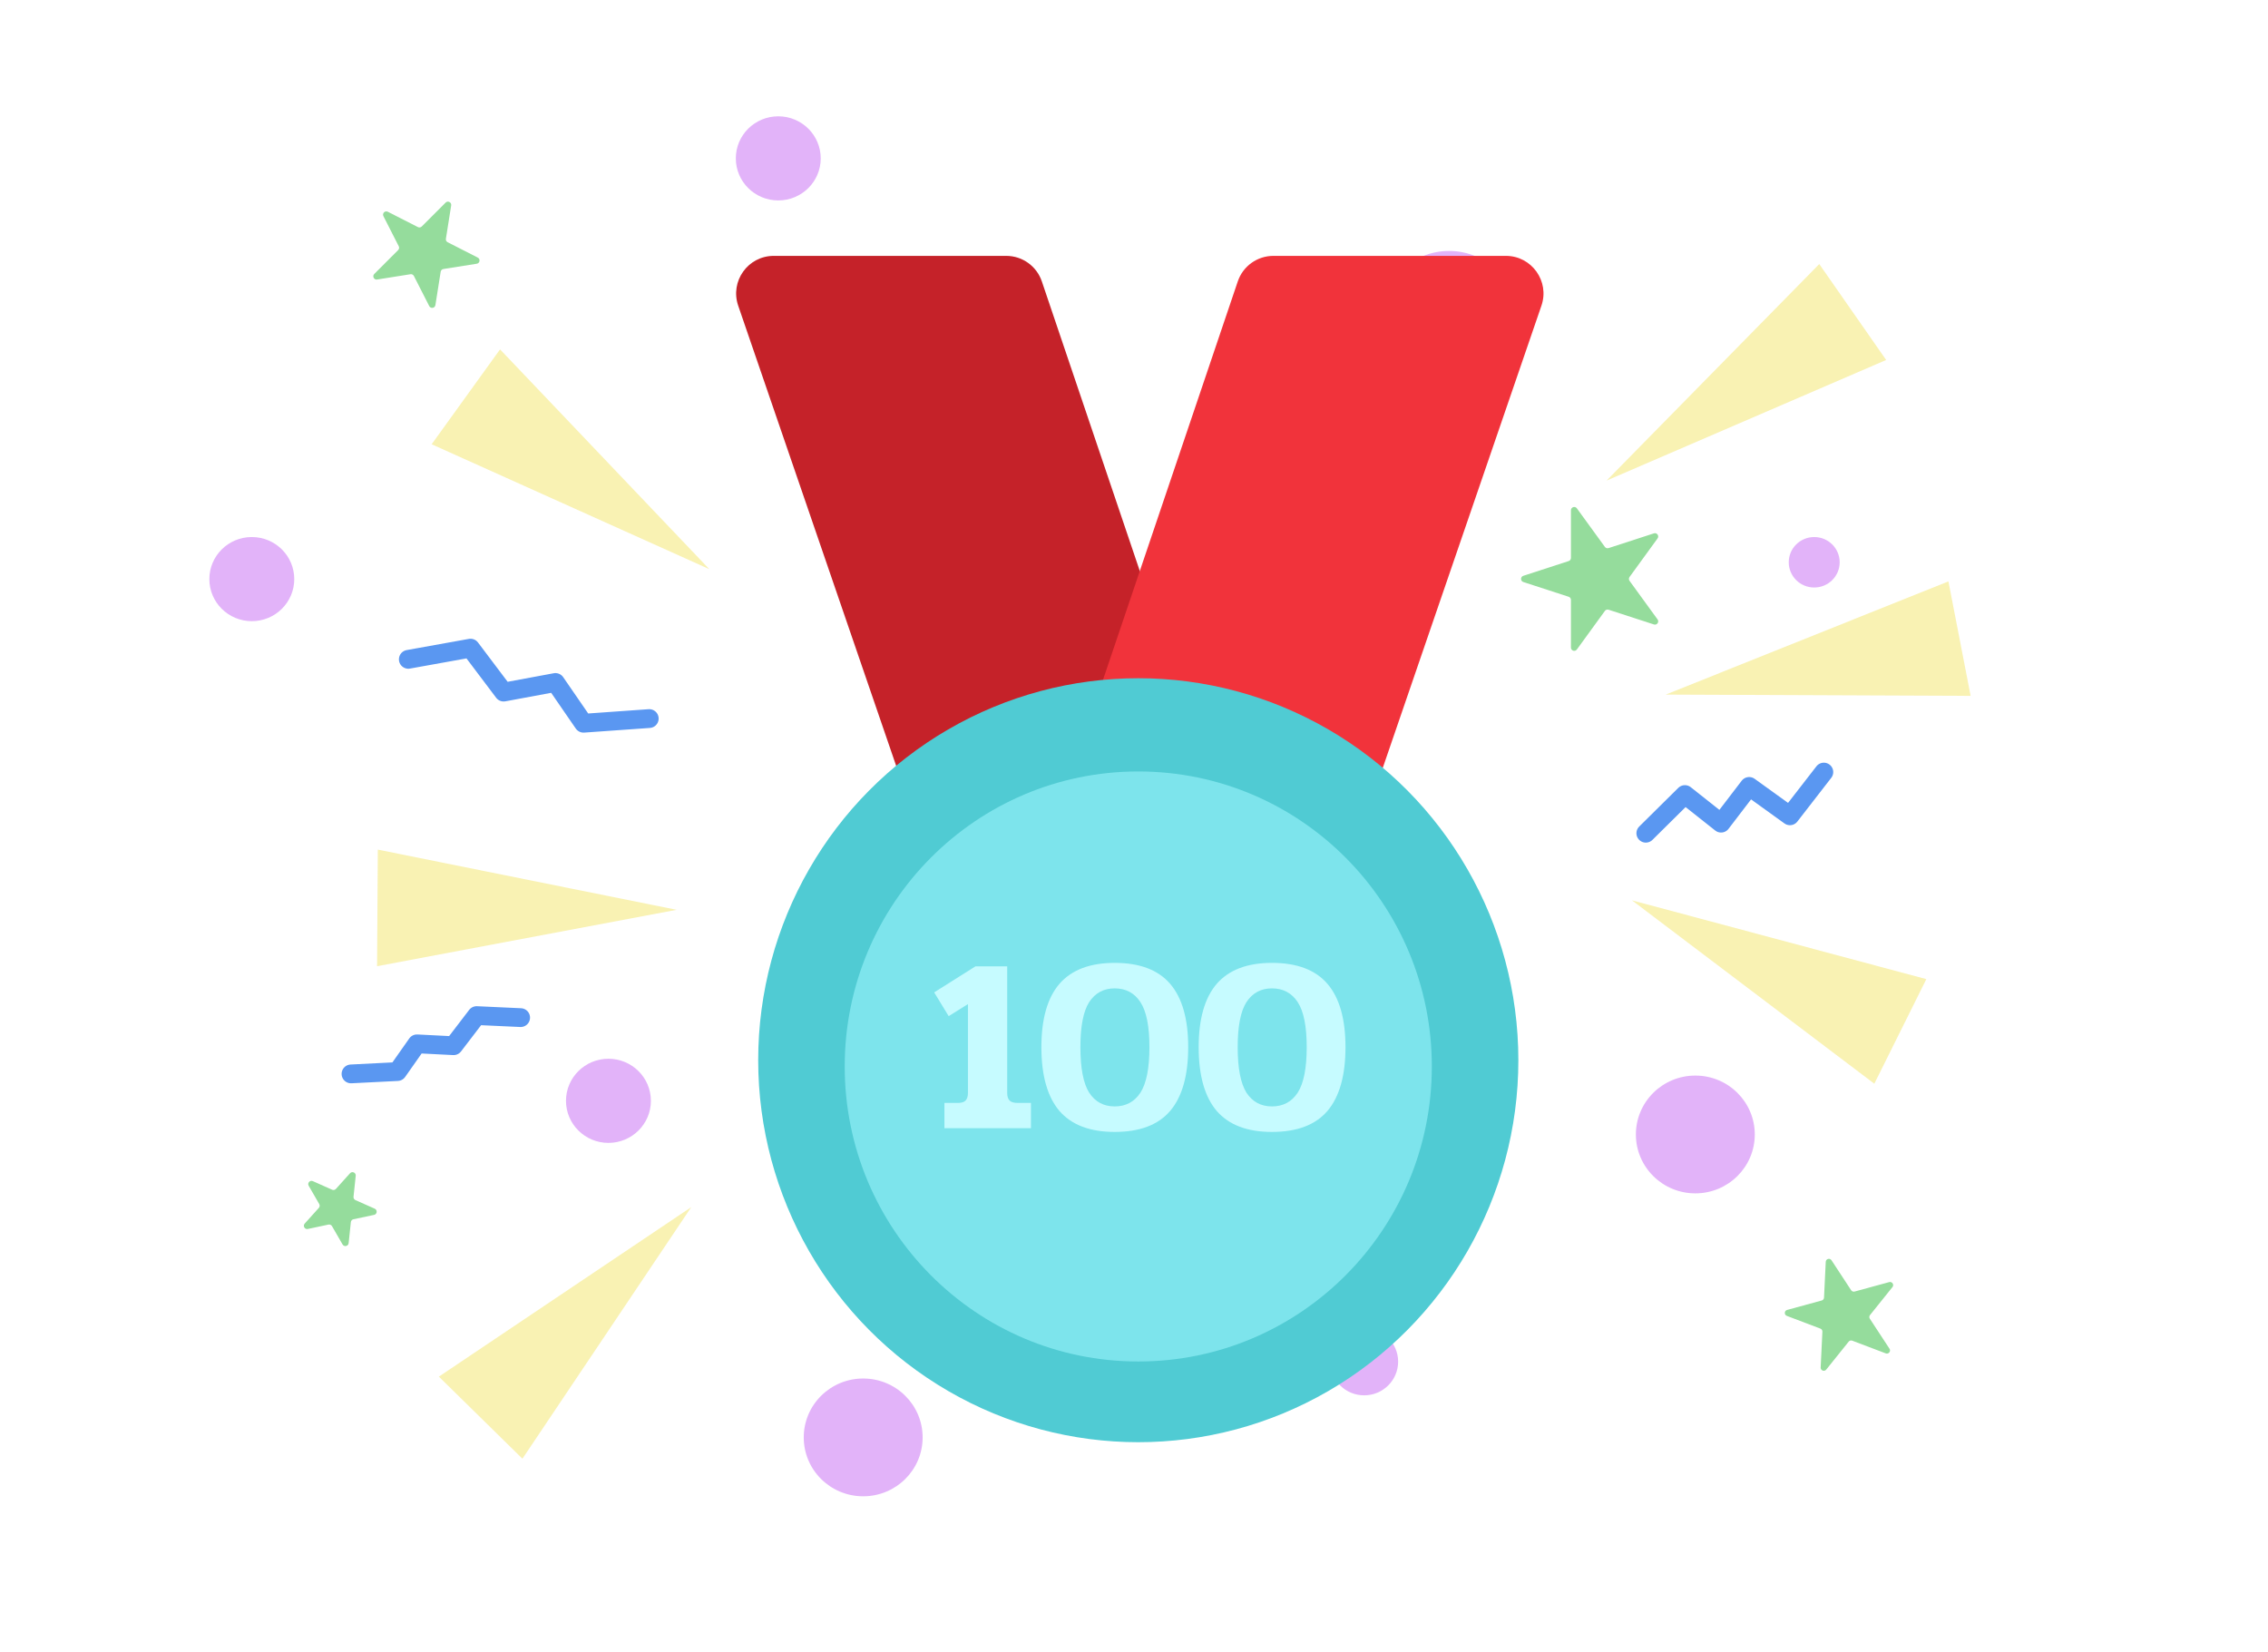<svg width="195" height="142" viewBox="0 0 195 142" fill="none" xmlns="http://www.w3.org/2000/svg">
<rect width="195" height="142" rx="4" fill="white"/>
<g opacity="0.3">
<path d="M59.435 103.787L44.918 125.419L37.733 118.362L59.435 103.787Z" fill="#EAD300"/>
<path d="M58.175 78.225L32.42 83.074L32.484 73.049L58.175 78.225Z" fill="#EAD300"/>
<path d="M60.985 48.935L37.113 38.197L42.993 30.04L60.985 48.935Z" fill="#EAD300"/>
<path d="M140.315 77.411L165.624 84.185L161.152 93.177L140.315 77.411Z" fill="#EAD300"/>
<path d="M143.216 59.721L167.523 49.987L169.432 59.831L143.216 59.721Z" fill="#EAD300"/>
<path d="M138.132 41.32L156.418 22.704L162.17 30.951L138.132 41.32Z" fill="#EAD300"/>
<ellipse cx="74.216" cy="123.587" rx="5.111" ry="5.064" fill="#9F00EA"/>
<ellipse cx="117.29" cy="117.076" rx="2.92" ry="2.894" fill="#9F00EA"/>
<ellipse cx="21.65" cy="49.791" rx="3.65" ry="3.617" fill="#9F00EA"/>
<ellipse cx="155.984" cy="48.344" rx="2.19" ry="2.17" fill="#9F00EA"/>
<ellipse cx="145.763" cy="97.541" rx="5.111" ry="5.064" fill="#9F00EA"/>
<ellipse cx="124.592" cy="27.364" rx="5.841" ry="5.788" fill="#9F00EA"/>
<ellipse cx="66.915" cy="13.617" rx="3.65" ry="3.617" fill="#9F00EA"/>
<ellipse cx="52.313" cy="94.648" rx="3.65" ry="3.617" fill="#9F00EA"/>
</g>
<path d="M35.106 56.689L40.454 55.727L43.303 59.506L47.757 58.679L50.17 62.183L55.822 61.782" stroke="#5A97F1" stroke-width="1.615" stroke-linecap="round" stroke-linejoin="round"/>
<path d="M44.764 87.494L40.98 87.32L38.999 89.909L35.848 89.749L34.173 92.132L30.179 92.333" stroke="#5A97F1" stroke-width="1.615" stroke-linecap="round" stroke-linejoin="round"/>
<path d="M156.812 66.382L153.896 70.143L150.39 67.617L147.974 70.775L144.866 68.315L141.505 71.64" stroke="#5A97F1" stroke-width="1.615" stroke-linecap="round" stroke-linejoin="round"/>
<path d="M32.966 18.585C32.842 18.342 33.102 18.083 33.345 18.207L35.934 19.526C36.042 19.581 36.174 19.56 36.261 19.474L38.315 17.419C38.508 17.227 38.835 17.393 38.792 17.663L38.338 20.532C38.319 20.653 38.379 20.772 38.488 20.827L41.077 22.146C41.32 22.27 41.262 22.633 40.993 22.675L38.123 23.13C38.003 23.149 37.908 23.244 37.889 23.364L37.435 26.234C37.392 26.503 37.029 26.561 36.906 26.317L35.587 23.729C35.531 23.62 35.412 23.559 35.292 23.578L32.422 24.033C32.153 24.076 31.986 23.748 32.179 23.556L34.233 21.501C34.319 21.415 34.34 21.283 34.285 21.174L32.966 18.585Z" fill="#95DC9C"/>
<path d="M130.974 50.042C130.714 49.958 130.714 49.591 130.974 49.507L134.873 48.24C134.989 48.202 135.068 48.094 135.068 47.972L135.068 43.872C135.068 43.599 135.417 43.485 135.577 43.706L137.987 47.023C138.059 47.122 138.186 47.163 138.302 47.125L142.202 45.858C142.461 45.774 142.677 46.071 142.516 46.292L140.106 49.609C140.035 49.708 140.035 49.841 140.106 49.94L142.516 53.257C142.677 53.478 142.461 53.775 142.202 53.69L138.302 52.423C138.186 52.386 138.059 52.427 137.987 52.526L135.577 55.843C135.417 56.063 135.068 55.95 135.068 55.677L135.068 51.577C135.068 51.455 134.989 51.347 134.873 51.309L130.974 50.042Z" fill="#95DC9C"/>
<path d="M26.467 105.666C26.2 105.723 26.017 105.405 26.199 105.202L27.413 103.853C27.495 103.762 27.509 103.629 27.448 103.524L26.541 101.952C26.404 101.716 26.65 101.443 26.899 101.554L28.557 102.292C28.669 102.342 28.799 102.314 28.881 102.223L30.096 100.874C30.278 100.672 30.613 100.821 30.585 101.092L30.395 102.897C30.382 103.019 30.449 103.134 30.561 103.184L32.219 103.922C32.468 104.033 32.43 104.398 32.163 104.455L30.387 104.832C30.268 104.858 30.179 104.957 30.166 105.079L29.976 106.884C29.948 107.155 29.589 107.231 29.452 106.995L28.545 105.423C28.484 105.317 28.362 105.263 28.242 105.288L26.467 105.666Z" fill="#95DC9C"/>
<path d="M162.457 115.963C162.6 116.181 162.38 116.455 162.136 116.363L159.253 115.27C159.144 115.229 159.021 115.262 158.948 115.353L157.017 117.758C156.854 117.961 156.526 117.837 156.538 117.576L156.687 114.496C156.692 114.38 156.622 114.273 156.513 114.232L153.63 113.139C153.386 113.046 153.403 112.696 153.654 112.627L156.629 111.816C156.742 111.786 156.822 111.686 156.827 111.57L156.976 108.49C156.988 108.229 157.327 108.137 157.47 108.355L159.16 110.934C159.224 111.031 159.344 111.077 159.456 111.046L162.431 110.235C162.683 110.167 162.875 110.46 162.712 110.663L160.782 113.068C160.709 113.159 160.703 113.287 160.767 113.384L162.457 115.963Z" fill="#95DC9C"/>
<g filter="url(#filter0_d_2564_1919)">
<path d="M63.469 24.28C62.749 22.183 64.308 20 66.525 20H86.516C87.901 20 89.133 20.883 89.576 22.195L105.457 69.137C106.165 71.232 104.608 73.403 102.396 73.403H82.639C81.259 73.403 80.031 72.527 79.583 71.221L63.469 24.28Z" fill="#C52229"/>
<path d="M132.531 24.28C133.251 22.183 131.692 20 129.475 20H109.484C108.099 20 106.867 20.883 106.423 22.195L90.543 69.137C89.835 71.232 91.392 73.403 93.604 73.403H113.361C114.741 73.403 115.969 72.527 116.417 71.221L132.531 24.28Z" fill="#F1333B"/>
<ellipse cx="97.868" cy="89.157" rx="32.679" ry="32.843" fill="#50CBD3"/>
<g filter="url(#filter1_d_2564_1919)">
<ellipse cx="97.867" cy="89.157" rx="25.24" ry="25.366" fill="#7DE4EC"/>
</g>
<path d="M81.201 92.828H82.362C82.663 92.828 82.878 92.764 83.007 92.635C83.15 92.491 83.222 92.276 83.222 91.99V84.335L81.566 85.367L80.319 83.324L83.867 81.088H86.598V91.99C86.598 92.276 86.67 92.491 86.813 92.635C86.956 92.764 87.179 92.828 87.48 92.828H88.641V95H81.201V92.828ZM95.838 95.323C93.716 95.323 92.132 94.721 91.086 93.516C90.054 92.298 89.538 90.47 89.538 88.033C89.538 85.611 90.054 83.797 91.086 82.593C92.132 81.389 93.716 80.787 95.838 80.787C97.988 80.787 99.579 81.389 100.611 82.593C101.644 83.797 102.16 85.611 102.16 88.033C102.16 90.47 101.644 92.298 100.611 93.516C99.579 94.721 97.988 95.323 95.838 95.323ZM95.838 93.129C96.798 93.129 97.537 92.735 98.053 91.947C98.569 91.144 98.827 89.839 98.827 88.033C98.827 86.241 98.569 84.951 98.053 84.163C97.537 83.374 96.798 82.98 95.838 82.98C94.892 82.98 94.161 83.374 93.645 84.163C93.143 84.951 92.892 86.241 92.892 88.033C92.892 89.839 93.143 91.144 93.645 91.947C94.161 92.735 94.892 93.129 95.838 93.129ZM109.361 95.323C107.239 95.323 105.655 94.721 104.609 93.516C103.577 92.298 103.061 90.47 103.061 88.033C103.061 85.611 103.577 83.797 104.609 82.593C105.655 81.389 107.239 80.787 109.361 80.787C111.511 80.787 113.102 81.389 114.135 82.593C115.167 83.797 115.683 85.611 115.683 88.033C115.683 90.47 115.167 92.298 114.135 93.516C113.102 94.721 111.511 95.323 109.361 95.323ZM109.361 93.129C110.321 93.129 111.06 92.735 111.576 91.947C112.092 91.144 112.35 89.839 112.35 88.033C112.35 86.241 112.092 84.951 111.576 84.163C111.06 83.374 110.321 82.98 109.361 82.98C108.415 82.98 107.684 83.374 107.168 84.163C106.666 84.951 106.415 86.241 106.415 88.033C106.415 89.839 106.666 91.144 107.168 91.947C107.684 92.735 108.415 93.129 109.361 93.129Z" fill="#C6FBFF"/>
</g>
<defs>
<filter id="filter0_d_2564_1919" x="55.291" y="14" width="85.417" height="118" filterUnits="userSpaceOnUse" color-interpolation-filters="sRGB">
<feFlood flood-opacity="0" result="BackgroundImageFix"/>
<feColorMatrix in="SourceAlpha" type="matrix" values="0 0 0 0 0 0 0 0 0 0 0 0 0 0 0 0 0 0 127 0" result="hardAlpha"/>
<feOffset dy="2"/>
<feGaussianBlur stdDeviation="4"/>
<feComposite in2="hardAlpha" operator="out"/>
<feColorMatrix type="matrix" values="0 0 0 0 0 0 0 0 0 0 0 0 0 0 0 0 0 0 0.1 0"/>
<feBlend mode="normal" in2="BackgroundImageFix" result="effect1_dropShadow_2564_1919"/>
<feBlend mode="normal" in="SourceGraphic" in2="effect1_dropShadow_2564_1919" result="shape"/>
</filter>
<filter id="filter1_d_2564_1919" x="72.627" y="63.791" width="50.48" height="51.271" filterUnits="userSpaceOnUse" color-interpolation-filters="sRGB">
<feFlood flood-opacity="0" result="BackgroundImageFix"/>
<feColorMatrix in="SourceAlpha" type="matrix" values="0 0 0 0 0 0 0 0 0 0 0 0 0 0 0 0 0 0 127 0" result="hardAlpha"/>
<feOffset dy="0.538"/>
<feComposite in2="hardAlpha" operator="out"/>
<feColorMatrix type="matrix" values="0 0 0 0 0 0 0 0 0 0 0 0 0 0 0 0 0 0 0.15 0"/>
<feBlend mode="normal" in2="BackgroundImageFix" result="effect1_dropShadow_2564_1919"/>
<feBlend mode="normal" in="SourceGraphic" in2="effect1_dropShadow_2564_1919" result="shape"/>
</filter>
</defs>
</svg>
